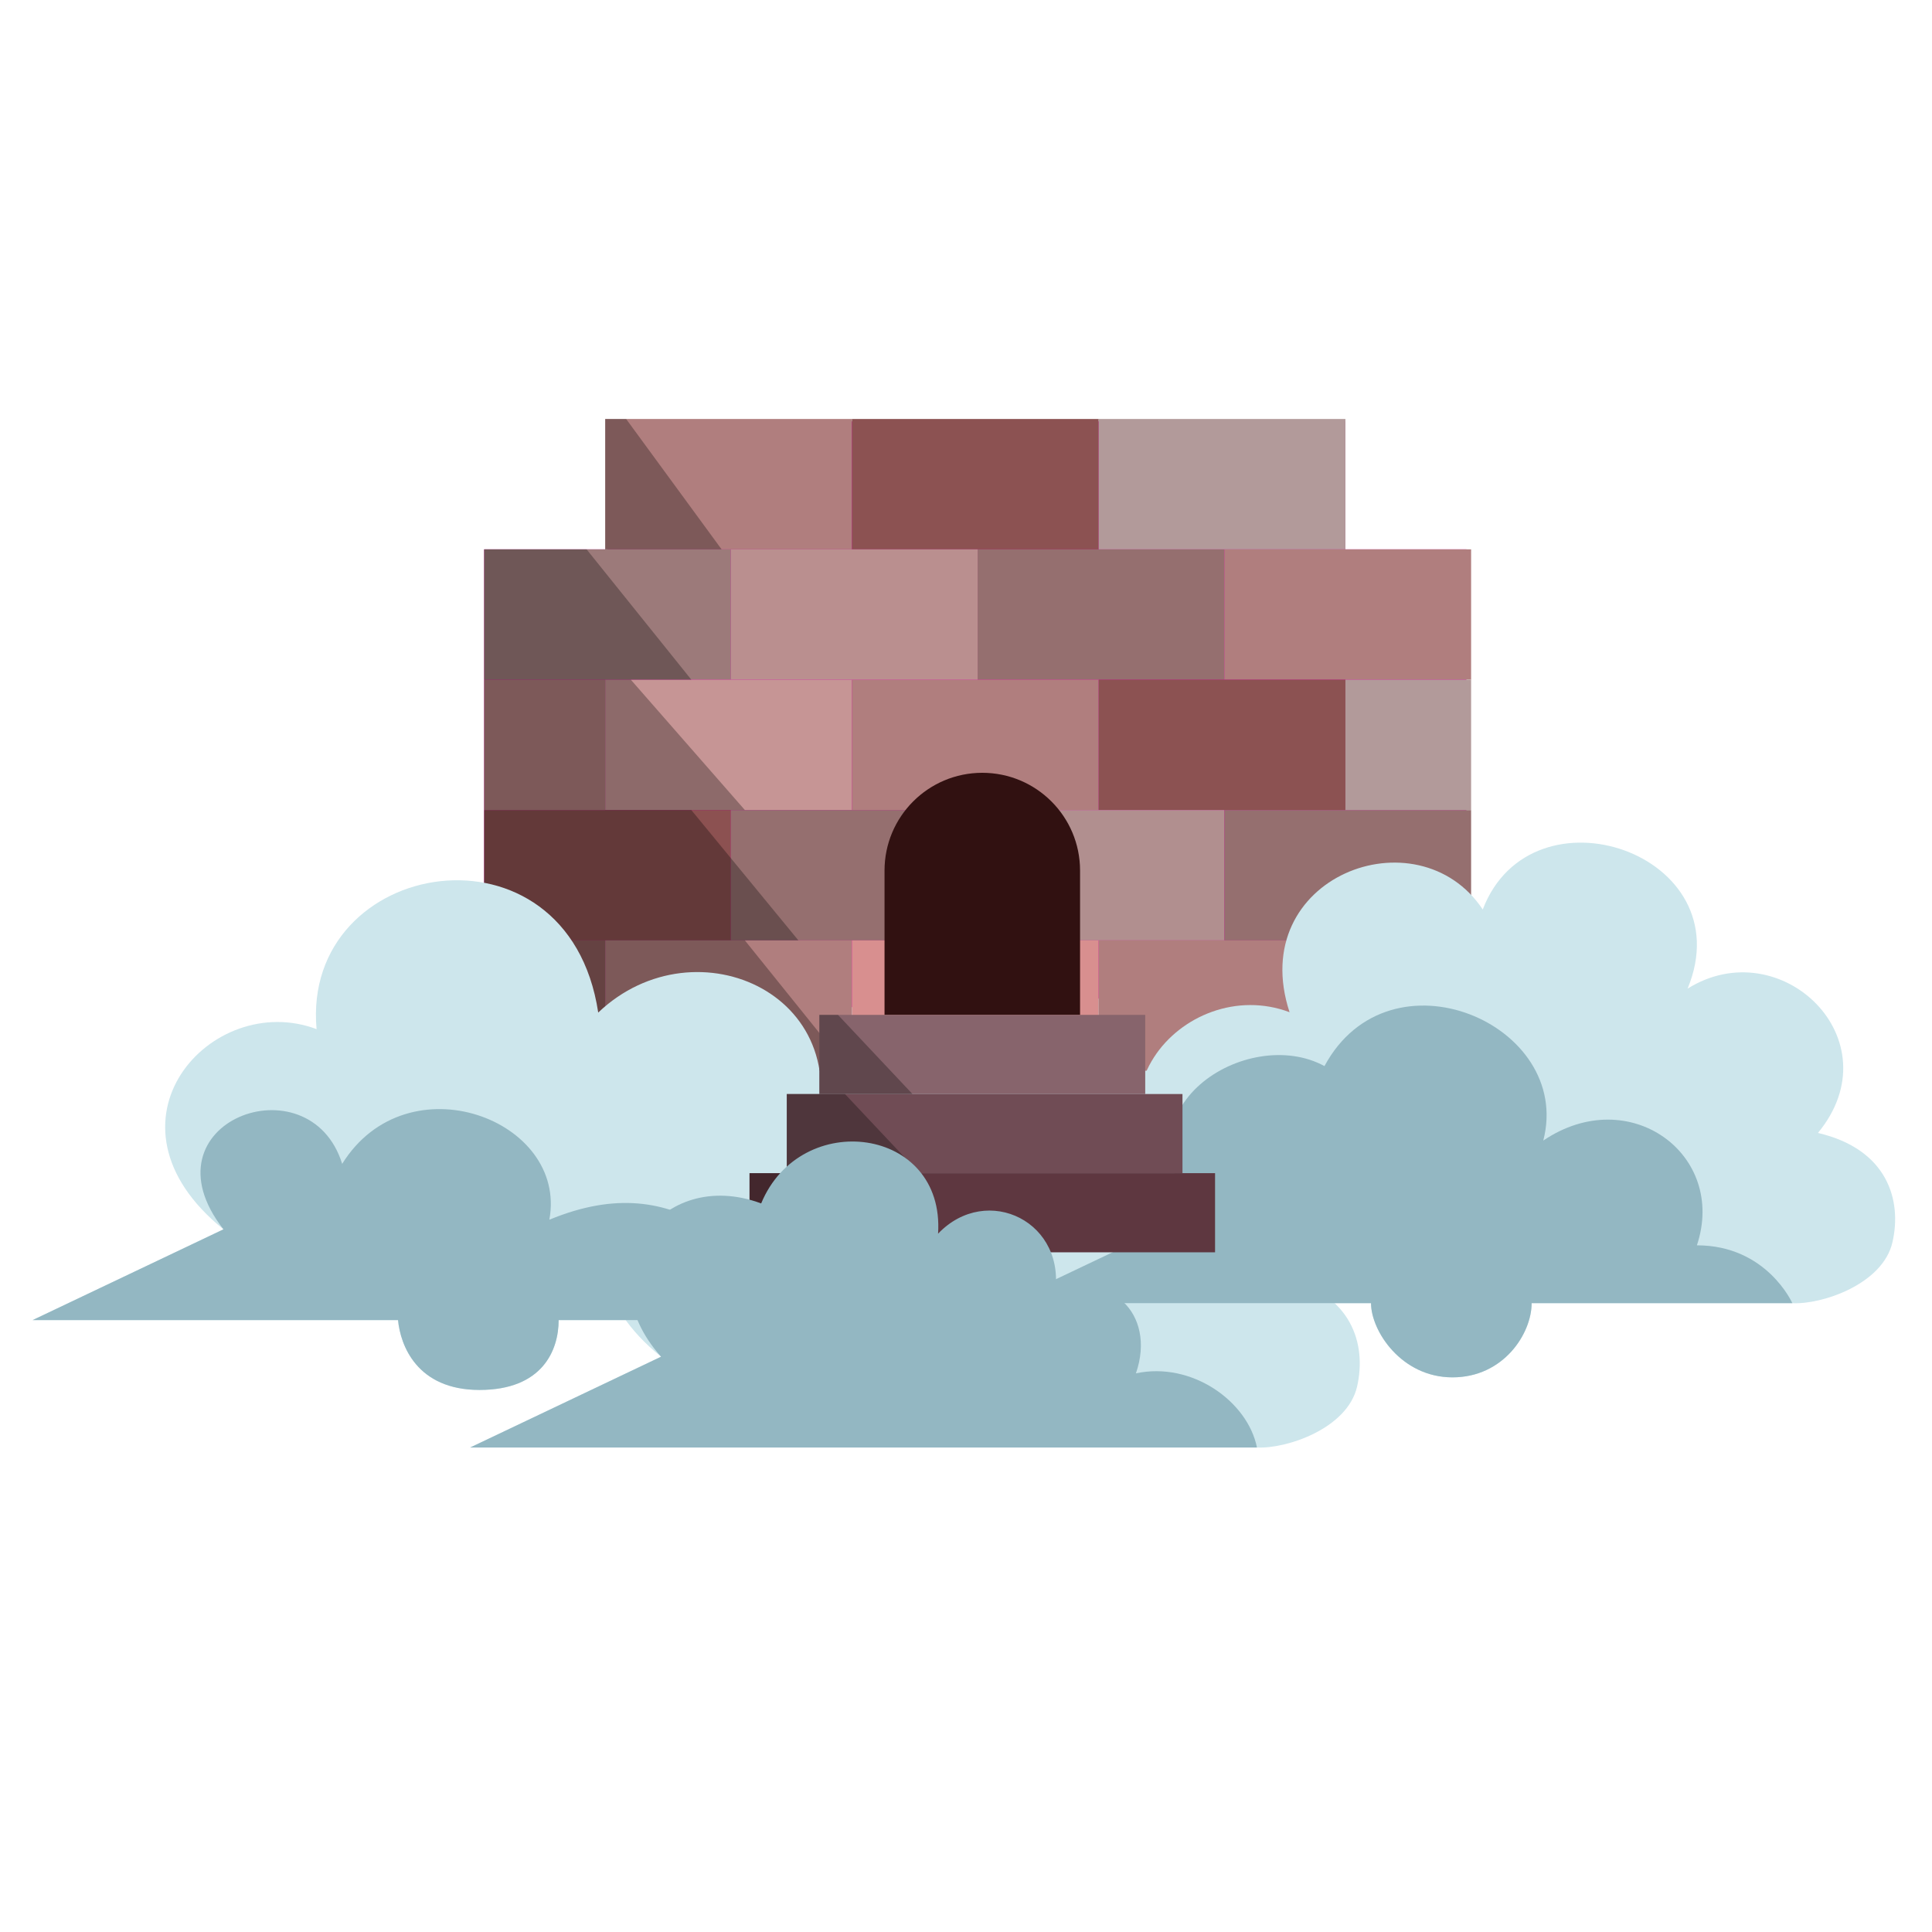 <svg width="512" height="512" viewBox="0 0 512 512" fill="none" xmlns="http://www.w3.org/2000/svg">
<g filter="url(#filter0_d_226_470)">
<path d="M128.308 236.877V145.581H161.002V111.653H356.549V145.581H388.626V236.877L392.945 243.663C399.319 236.055 416.015 222.442 431.807 228.858C447.599 235.273 446.612 256.617 444.145 266.487C452.164 261.141 470.67 254.273 480.54 269.571C490.41 284.869 482.185 297.33 476.839 301.648C483.624 305.349 497.319 315.466 497.812 326.323C498.306 337.18 481.568 342.773 473.137 344.212H404.665C402.198 351.614 394.425 365.802 383.075 363.335C371.724 360.867 367.242 349.558 366.419 344.212H346.68C349.969 346.474 356.549 353.465 356.549 363.335C356.549 373.205 342.567 379.373 335.576 381.224H133.243L183.826 358.4L173.34 344.212H145.581C145.581 350.381 142.126 362.841 128.308 363.335C114.491 363.828 108.569 352.848 107.335 347.296H16.655L66.005 326.323C59.63 317.481 48.486 296.466 54.901 283.142C61.317 269.818 79.37 272.655 87.595 275.74C85.95 271.422 85.621 259.701 97.465 247.364C109.309 235.026 122.962 235.232 128.308 236.877Z" fill="#E101B0"/>
</g>
<path d="M124.607 383.6L175.19 359.543C140.029 331.167 172.106 296.005 199.865 306.492C188.145 270.633 233.793 253.361 251.065 279.269C264.019 245.342 320.154 264.465 305.349 300.243C330.024 284.821 360.251 313.814 339.894 338.489C358.4 342.807 362.196 356.378 359.634 367.481C357.071 378.585 340.922 384.012 333.108 383.6H264.019H124.607Z" fill="#CDE6EC"/>
<rect x="128.308" y="145.581" width="65.388" height="34.545" fill="#9C7A7A"/>
<rect x="259.084" y="145.581" width="65.388" height="34.545" fill="#956F6F"/>
<rect x="324.472" y="145.581" width="65.388" height="34.545" fill="#B07E7E"/>
<rect x="160.386" y="180.125" width="65.388" height="34.545" fill="#C69595"/>
<rect x="225.774" y="180.125" width="65.388" height="34.545" fill="#B07E7E"/>
<rect x="291.161" y="180.125" width="65.388" height="34.545" fill="#8C5252"/>
<rect x="128.308" y="214.67" width="65.388" height="34.545" fill="#8C5151"/>
<rect x="193.696" y="214.67" width="65.388" height="34.545" fill="#956F6F"/>
<rect x="259.084" y="214.67" width="65.388" height="34.545" fill="#B18F8F"/>
<rect x="324.472" y="214.67" width="65.388" height="34.545" fill="#956F6F"/>
<rect x="160.386" y="249.214" width="65.388" height="34.545" fill="#B07E7E"/>
<rect x="225.774" y="249.214" width="65.388" height="34.545" fill="#D88F8F"/>
<rect x="291.161" y="249.214" width="65.388" height="34.545" fill="#B07E7E"/>
<rect x="160.386" y="111.036" width="65.388" height="34.545" fill="#B07E7E"/>
<rect x="225.774" y="111.036" width="65.388" height="34.545" fill="#8C5252"/>
<rect x="291.161" y="111.036" width="65.388" height="34.545" fill="#B29A9A"/>
<rect x="356.549" y="180.125" width="33.311" height="34.545" fill="#B29A9A"/>
<rect x="128.308" y="180.125" width="32.077" height="34.545" fill="#B07E7E"/>
<rect x="128.308" y="249.214" width="32.077" height="34.545" fill="#8E5D5D"/>
<rect x="356.549" y="249.214" width="32.077" height="34.545" fill="#BE5E5E"/>
<rect x="193.696" y="145.581" width="65.388" height="34.545" fill="#BA8F8F"/>
<path d="M183.21 180.125L155.451 145.581H128.308V283.759H217.754V274.506L197.398 249.214H211.586L183.21 214.67H197.398L167.171 180.125H183.21Z" fill="black" fill-opacity="0.29"/>
<path d="M165.937 111.036H160.386V145.581H191.229L165.937 111.036Z" fill="black" fill-opacity="0.29"/>
<g filter="url(#filter1_i_226_470)">
<path d="M234.41 230.708C234.41 216.4 246.009 204.8 260.318 204.8C274.627 204.8 286.227 216.4 286.227 230.708V268.954H234.41V230.708Z" fill="#311111"/>
</g>
<path d="M8.636 349.844L59.219 325.786C24.058 297.41 56.135 262.249 83.894 272.736C79.797 227.088 150.516 215.287 158.535 268.337C184.443 243.663 229.475 264.019 214.67 304.116C233.176 301.648 241.689 305.553 241.195 325.786C240.702 346.02 224.951 350.255 217.137 349.844H148.048C148.048 357.863 143.73 368.35 127.075 368.35C110.419 368.35 106.101 356.424 105.484 349.844H8.636Z" fill="#CDE6EC"/>
<path d="M8.636 349.844L59.219 325.786C37.012 297.33 82.043 280.675 90.68 308.434C107.952 280.675 150.516 296.713 145.581 323.239C181.359 308.434 197.43 334.096 217.137 349.844H148.048C148.048 357.863 143.73 368.35 127.075 368.35C110.419 368.35 106.101 356.424 105.484 349.844H8.636Z" fill="#93B7C2"/>
<path d="M266.487 345.355L317.07 321.297C281.908 292.921 313.986 257.759 341.745 268.246C330.024 232.388 375.672 215.115 392.945 241.024C405.899 207.096 462.034 226.219 447.229 261.997C471.904 246.576 502.13 275.568 481.774 300.243C500.28 304.561 504.076 318.132 501.513 329.236C498.951 340.339 482.802 345.766 474.988 345.355H405.899C405.899 353.374 398.496 365.014 384.925 365.014C371.354 365.014 363.335 352.677 363.335 345.355H266.487Z" fill="#CDE6EC"/>
<path d="M266.487 345.354L317.07 321.297C294.863 293.629 330.641 271.422 350.998 282.525C368.27 250.448 417.002 271.422 408.983 302.265C431.807 286.843 457.716 305.966 449.696 330.024C468.202 330.024 474.988 345.354 474.988 345.354H405.899C405.899 353.374 398.496 365.014 384.925 365.014C371.354 365.014 363.335 352.677 363.335 345.354H266.487Z" fill="#93B7C2"/>
<rect x="217.137" y="268.954" width="86.361" height="20.974" fill="#87646C"/>
<rect x="208.501" y="289.928" width="104.867" height="20.974" fill="#704C55"/>
<rect x="198.631" y="310.901" width="123.373" height="20.974" fill="#5E3740"/>
<path d="M222.072 268.954H217.137V289.928H241.812L222.072 268.954Z" fill="black" fill-opacity="0.29"/>
<path d="M223.923 289.928H208.501V310.901H243.663L223.923 289.928Z" fill="black" fill-opacity="0.29"/>
<path d="M228.241 310.901H198.631V331.875H247.981L228.241 310.901Z" fill="black" fill-opacity="0.29"/>
<path d="M124.607 383.6L175.19 359.542C154.834 336.81 175.19 309.051 201.716 318.92C212.202 293.629 250.448 298.564 248.598 326.94C261.552 313.369 283.142 323.855 279.441 343.595C293.629 336.193 306.583 347.913 301.031 363.952C315.836 360.776 330.641 371.354 333.108 383.6H264.019H124.607Z" fill="#93B7C2"/>
<defs>
<filter id="filter0_d_226_470" x="6.655" y="101.653" width="501.167" height="289.571" filterUnits="userSpaceOnUse" color-interpolation-filters="sRGB">
<feFlood flood-opacity="0" result="BackgroundImageFix"/>
<feColorMatrix in="SourceAlpha" type="matrix" values="0 0 0 0 0 0 0 0 0 0 0 0 0 0 0 0 0 0 127 0" result="hardAlpha"/>
<feOffset/>
<feGaussianBlur stdDeviation="5"/>
<feComposite in2="hardAlpha" operator="out"/>
<feColorMatrix type="matrix" values="0 0 0 0 0 0 0 0 0 0 0 0 0 0 0 0 0 0 0.25 0"/>
<feBlend mode="normal" in2="BackgroundImageFix" result="effect1_dropShadow_226_470"/>
<feBlend mode="normal" in="SourceGraphic" in2="effect1_dropShadow_226_470" result="shape"/>
</filter>
<filter id="filter1_i_226_470" x="234.41" y="204.8" width="51.817" height="64.154" filterUnits="userSpaceOnUse" color-interpolation-filters="sRGB">
<feFlood flood-opacity="0" result="BackgroundImageFix"/>
<feBlend mode="normal" in="SourceGraphic" in2="BackgroundImageFix" result="shape"/>
<feColorMatrix in="SourceAlpha" type="matrix" values="0 0 0 0 0 0 0 0 0 0 0 0 0 0 0 0 0 0 127 0" result="hardAlpha"/>
<feOffset/>
<feGaussianBlur stdDeviation="3"/>
<feComposite in2="hardAlpha" operator="arithmetic" k2="-1" k3="1"/>
<feColorMatrix type="matrix" values="0 0 0 0 1 0 0 0 0 1 0 0 0 0 1 0 0 0 0.25 0"/>
<feBlend mode="normal" in2="shape" result="effect1_innerShadow_226_470"/>
</filter>
</defs>
</svg>
